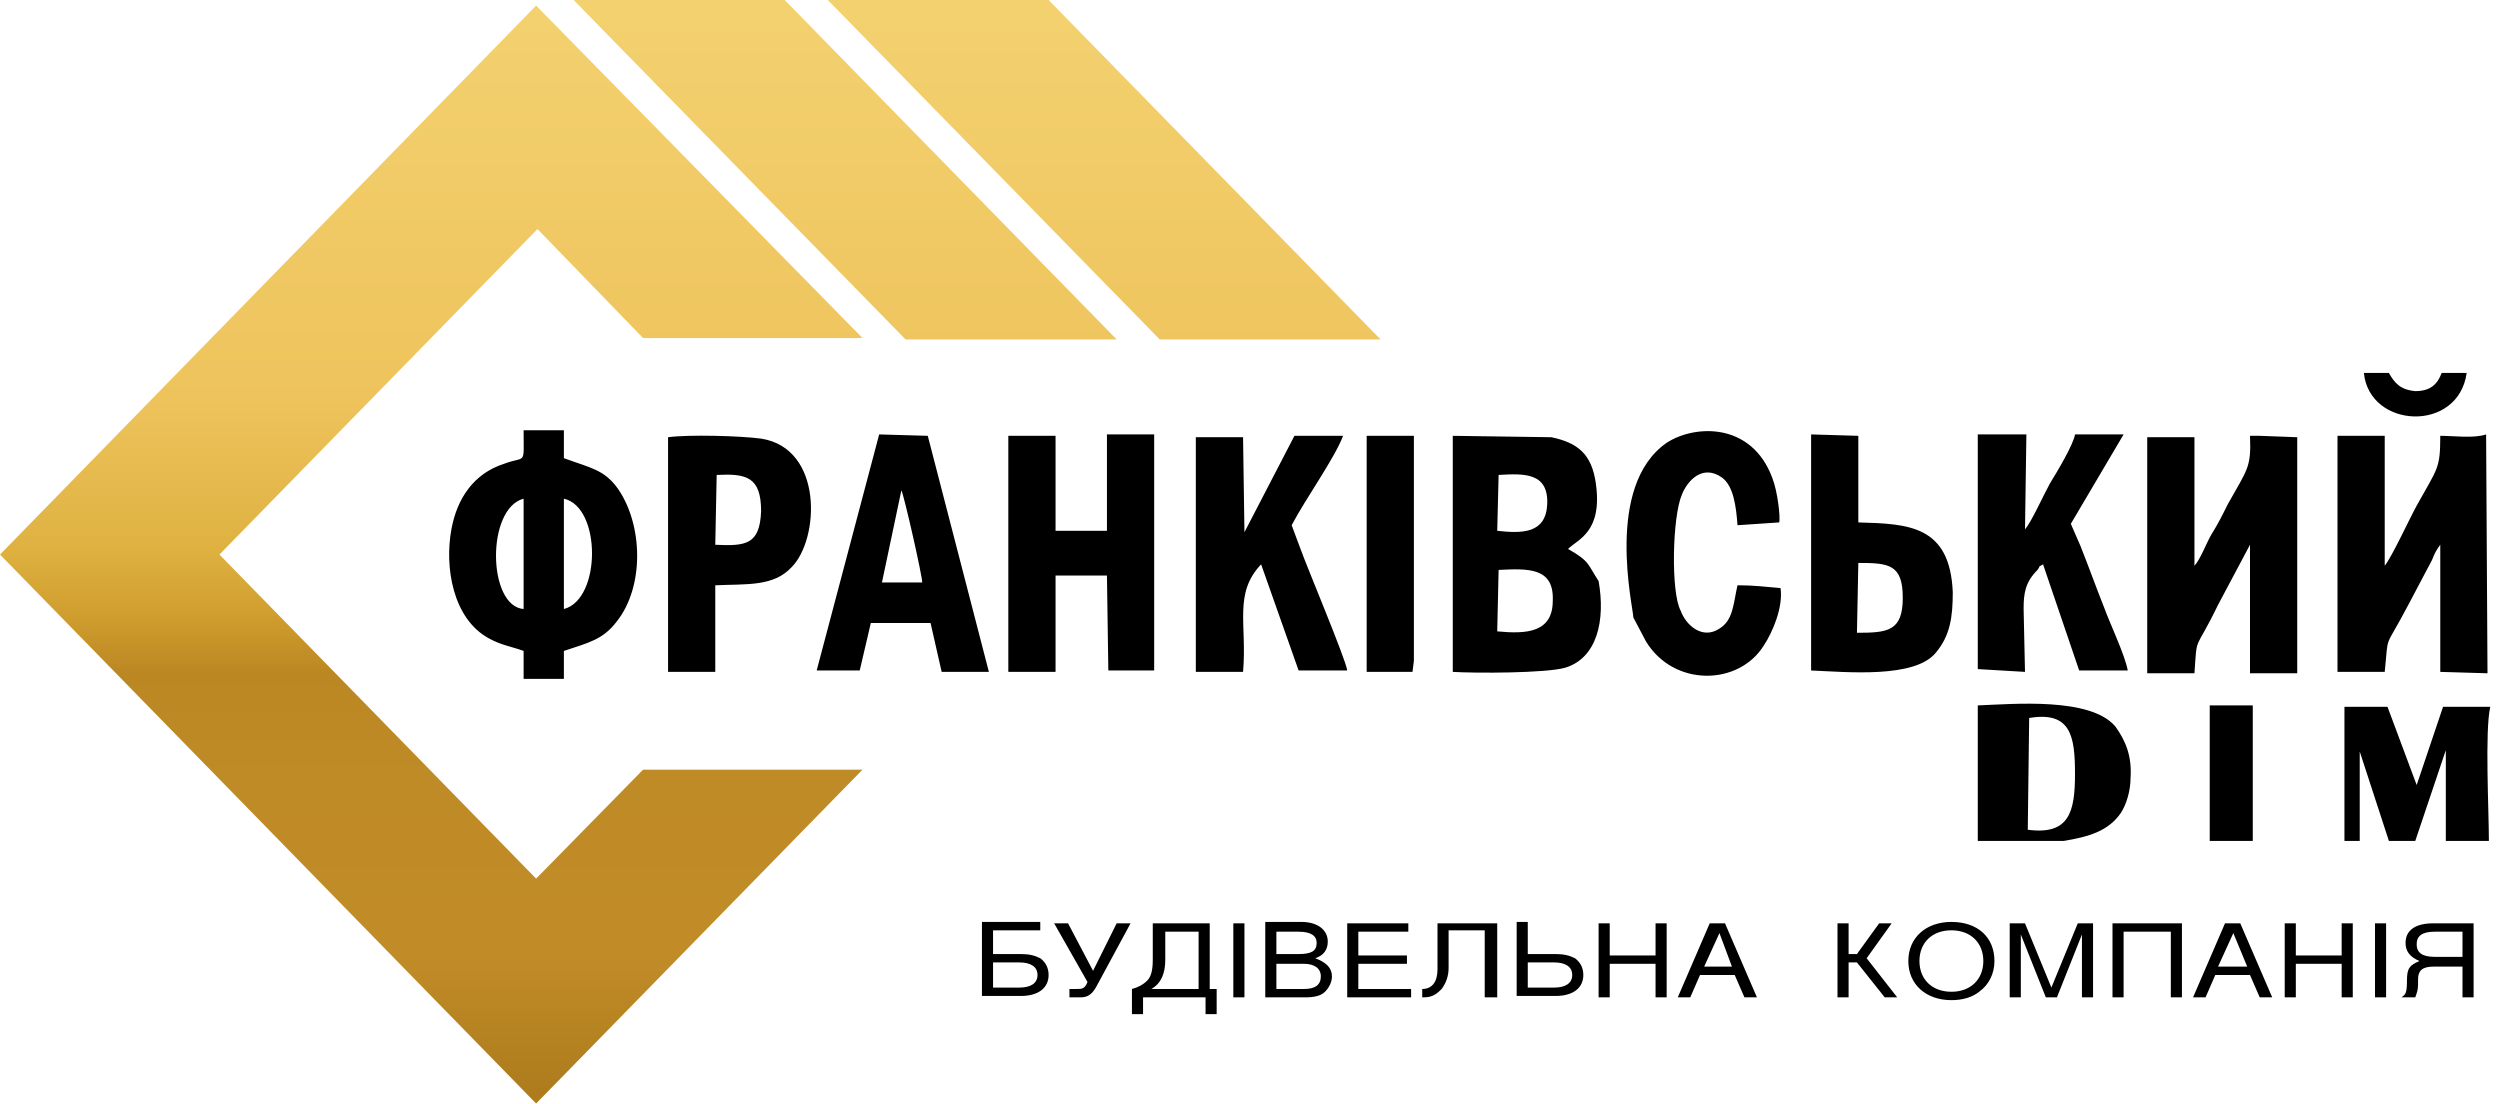 <svg width="256" height="113" viewBox="0 0 256 113" fill="none" xmlns="http://www.w3.org/2000/svg">
<g id="main-logo-side 1" clip-path="url(#clip0_801_3036)">
<path id="Vector" d="M0 56.786L54.898 0.572L88.32 34.615H65.849L55.04 23.458L22.471 56.786L54.898 89.971L65.849 78.814H88.32L54.898 113L0 56.786ZM107.378 0H84.764L118.756 34.758H141.369L107.378 0ZM80.356 0H58.738L92.729 34.758H114.347L80.356 0Z" fill="url(#paint0_linear_801_3036)"/>
<path id="Vector_2" d="M57.742 51.065C61.582 51.923 61.582 61.363 57.742 62.364V51.065ZM226.276 86.109H230.684V72.234H226.276V86.109ZM244.622 38.191H242.062C242.631 43.913 251.733 44.342 252.587 38.191H250.027C249.6 39.335 248.889 40.051 247.324 40.051C245.76 39.908 245.191 39.192 244.622 38.191ZM139.804 68.801H140.8H143.787H144.64L144.782 67.657V45.629V44.628H142.222H139.947V68.801H139.804ZM207.787 73.522C212.053 72.806 212.48 75.381 212.48 79.243C212.48 83.105 211.911 85.537 207.644 84.965L207.787 73.522ZM211.342 86.109C213.902 85.68 215.893 85.108 217.173 83.248C217.742 82.39 218.169 80.96 218.169 79.672C218.311 77.527 217.742 75.953 216.604 74.38C214.044 71.376 206.222 72.091 202.524 72.234V86.109H211.342ZM240.071 86.109H241.636V76.954L244.622 86.109H247.324L250.453 76.811V86.109H254.862C254.862 82.962 254.436 74.809 255.004 72.377H250.169L247.467 80.387L244.48 72.377H240.071V86.109ZM167.253 63.223L168.533 65.654C171.378 70.375 178.062 70.232 180.622 66.084C181.476 64.796 182.613 62.221 182.329 60.219C180.622 60.076 179.627 59.933 177.92 59.933C177.493 61.792 177.493 63.509 176.071 64.367C174.364 65.511 172.658 64.081 172.089 62.508C171.093 60.648 171.236 52.924 172.231 50.635C172.8 49.205 174.364 47.489 176.356 48.919C177.493 49.777 177.778 51.78 177.92 53.782L182.187 53.496C182.329 53.067 182.044 50.349 181.476 48.919C179.342 43.197 173.511 43.483 170.667 45.343C164.267 49.777 167.253 62.221 167.253 63.223ZM190.293 57.644C193.422 57.644 194.844 57.787 194.844 61.22C194.844 64.653 193.28 64.796 190.151 64.796L190.293 57.644ZM199.964 60.648C199.68 53.782 195.413 53.639 190.293 53.496V44.628L185.458 44.485V68.658C189.013 68.801 196.124 69.516 198.258 66.799C199.68 65.082 199.964 63.223 199.964 60.648ZM207.36 68.801L207.218 62.364C207.218 60.791 207.36 59.647 208.64 58.359C209.067 57.787 208.498 58.216 209.209 57.787L212.907 68.658H217.884C217.6 67.085 216.036 63.795 215.467 62.221C214.613 60.076 213.902 58.073 213.049 55.928L212.053 53.639L217.458 44.485H212.48C212.338 45.486 210.631 48.347 209.92 49.491C209.209 50.779 208.071 53.353 207.36 54.211L207.502 44.485H202.524V68.515L207.36 68.801ZM122.453 68.801H127.289C127.716 63.938 126.293 60.791 129.138 57.787L132.978 68.658H137.956C137.813 67.514 133.831 58.073 133.12 56.071L132.267 53.782C133.689 51.065 136.676 46.916 137.529 44.628H132.551L127.431 54.498L127.289 44.771H122.453V68.801ZM103.253 68.801H108.089V58.932H113.351L113.493 68.658H118.187V44.485H113.351V54.354H108.089V44.628H103.253V68.801ZM153.458 58.359C156.444 58.216 159.147 58.073 159.004 61.506C159.004 64.796 156.302 64.939 153.316 64.653L153.458 58.359ZM153.458 48.633C156.018 48.49 158.578 48.347 158.436 51.637C158.293 54.641 155.876 54.641 153.316 54.354L153.458 48.633ZM163.698 59.504C162.56 57.787 162.844 57.501 160.569 56.214C161.564 55.213 164.124 54.498 163.413 49.491C162.987 46.487 161.564 45.343 158.862 44.771L148.764 44.628V68.801C151.04 68.944 158.293 68.944 160.284 68.372C163.556 67.371 164.409 63.509 163.698 59.504ZM231.396 44.628H230.4C230.542 47.918 230.116 48.061 228.124 51.637C227.556 52.781 227.129 53.639 226.418 54.783C225.991 55.499 225.28 57.358 224.711 57.93V44.771H219.876V68.944H224.711C224.996 64.796 224.711 66.942 227.129 61.935L230.4 55.785V68.944H235.236V44.771L231.396 44.628ZM254.578 44.485C253.298 44.914 251.307 44.628 249.884 44.628C249.884 48.061 249.6 47.918 247.467 51.78C246.756 53.067 244.907 57.072 244.196 57.93V44.628H239.36V68.801H244.196C244.622 64.653 244.053 66.799 246.613 61.935L249.031 57.358C249.316 56.643 249.458 56.357 249.884 55.785V68.801L254.72 68.944L254.578 44.485ZM92.302 50.206C92.587 50.779 94.436 58.932 94.436 59.647H90.311L92.302 50.206ZM83.627 68.658H88.035L89.173 63.795H95.289L96.427 68.801H101.262L95.004 44.628L90.027 44.485L83.627 68.658ZM73.387 48.633C76.373 48.49 77.938 48.776 77.938 52.352C77.796 55.785 76.373 55.928 73.244 55.785L73.387 48.633ZM68.409 68.801H73.244V59.933C76.516 59.79 79.218 60.076 81.067 58.073C83.911 55.213 84.338 45.915 77.938 44.914C75.804 44.628 70.542 44.485 68.409 44.771V68.801ZM53.618 62.364C49.92 62.078 49.778 52.066 53.618 51.065V62.364ZM46.222 54.211C45.511 58.073 46.364 63.366 50.062 65.368C51.342 66.084 52.48 66.227 53.618 66.656V69.516H57.742V66.656C60.302 65.797 61.724 65.511 63.147 63.652C65.991 60.076 65.849 53.782 63.289 50.063C61.867 48.061 60.444 47.918 57.742 46.916V44.056H53.618C53.618 47.775 53.902 46.63 51.627 47.489C48.498 48.49 46.791 51.065 46.222 54.211Z" fill="black"/>
<path id="Vector_3" d="M101.689 97.695V95.263H106.524V94.405H100.551V101.986H104.533C106.382 101.986 107.377 101.128 107.377 99.841C107.377 99.125 107.093 98.553 106.524 98.124C105.955 97.838 105.386 97.695 104.533 97.695H101.689ZM101.689 98.553H104.391C105.529 98.553 106.24 98.982 106.24 99.841C106.24 100.699 105.529 101.128 104.391 101.128H101.689V98.553ZM109.511 102.129H110.649C111.36 102.129 111.786 101.843 112.213 101.128L115.769 94.548H114.346L111.929 99.411L109.369 94.548H107.946L111.36 100.556C111.075 101.271 110.791 101.271 110.222 101.271H109.511V102.129ZM123.449 102.129V103.846H124.586V101.271H123.875V94.548H118.044V98.267C118.044 99.268 117.902 99.984 117.475 100.413C117.049 100.842 116.48 101.128 115.911 101.271V103.846H117.049V102.129H123.449ZM122.737 101.271H117.902C118.897 100.699 119.324 99.697 119.324 98.267V95.406H122.737V101.271ZM127.431 94.548H126.293V102.129H127.431V94.548ZM129.564 102.129H133.689C134.542 102.129 135.253 101.986 135.68 101.557C136.106 101.128 136.391 100.556 136.391 99.984C136.391 99.125 135.822 98.553 134.684 98.124C135.537 97.838 135.964 97.266 135.964 96.408C135.964 95.263 134.969 94.405 133.262 94.405H129.564V102.129ZM130.702 97.838V95.406H132.977C134.257 95.406 134.826 95.835 134.826 96.551C134.826 97.409 134.257 97.695 132.977 97.695H130.702V97.838ZM130.702 101.271V98.696H133.546C134.542 98.696 135.253 99.125 135.253 99.984C135.253 100.842 134.684 101.271 133.546 101.271H130.702ZM139.093 98.696H144.071V97.838H139.093V95.406H144.213V94.548H137.955V102.129H144.497V101.271H139.093V98.696ZM152.177 102.129H153.315V94.548H147.2V99.268C147.2 100.556 146.631 101.271 145.635 101.271V102.129H145.777C146.631 102.129 147.057 101.843 147.626 101.271C148.053 100.699 148.337 99.984 148.337 99.125V95.263H152.035V102.129H152.177ZM156.444 97.695V94.405H155.306V101.986H159.289C161.137 101.986 162.133 101.128 162.133 99.841C162.133 99.125 161.849 98.553 161.28 98.124C160.711 97.838 160.142 97.695 159.289 97.695H156.444ZM156.444 98.553H159.146C160.284 98.553 160.995 98.982 160.995 99.841C160.995 100.699 160.284 101.128 159.146 101.128H156.444V98.553ZM169.529 98.696V102.129H170.666V94.548H169.529V97.838H164.835V94.548H163.697V102.129H164.835V98.696H169.529ZM177.635 99.841L178.631 102.129H179.911L176.64 94.548H175.075L171.804 102.129H173.084L174.08 99.841H177.635ZM177.351 98.982H174.506L176.071 95.549L177.351 98.982ZM188.16 102.129H189.297V98.553H190.151L192.995 102.129H194.275L191.146 98.124L193.706 94.548H192.426L190.151 97.695H189.297V94.548H188.16V102.129ZM199.822 94.405C197.262 94.405 195.413 95.978 195.413 98.41C195.413 100.842 197.262 102.415 199.822 102.415C200.96 102.415 201.955 102.129 202.666 101.557C203.662 100.842 204.231 99.697 204.231 98.41C204.231 95.978 202.524 94.405 199.822 94.405ZM199.822 95.263C201.813 95.263 203.093 96.551 203.093 98.41C203.093 100.27 201.813 101.557 199.822 101.557C197.831 101.557 196.551 100.27 196.551 98.41C196.551 96.551 197.831 95.263 199.822 95.263ZM210.631 102.129L213.191 95.692V102.129H214.329V94.548H212.764L210.062 101.128L207.36 94.548H205.795V102.129H206.933V95.692L209.493 102.129H210.631ZM217.6 95.406H222.293V102.129H223.431V94.548H216.32V102.129H217.457V95.406H217.6ZM230.4 99.841L231.395 102.129H232.675L229.404 94.548H227.84L224.569 102.129H225.849L226.844 99.841H230.4ZM230.115 98.982H227.129L228.693 95.549L230.115 98.982ZM239.786 98.696V102.129H240.924V94.548H239.786V97.838H235.093V94.548H233.955V102.129H235.093V98.696H239.786ZM244.337 94.548H243.2V102.129H244.337V94.548ZM252.16 98.839V102.129H253.297V94.548H249.173C247.324 94.548 246.329 95.263 246.329 96.551C246.329 97.409 246.755 97.981 247.751 98.41C246.755 98.839 246.471 99.125 246.471 100.413C246.471 101.7 246.329 101.843 245.902 102.129H247.324C247.466 101.7 247.609 101.414 247.609 100.842V100.556C247.609 100.413 247.609 100.27 247.609 100.27C247.609 99.411 248.035 98.982 249.173 98.982H252.16V98.839ZM252.16 97.981H249.315C248.035 97.981 247.466 97.552 247.466 96.694C247.466 95.835 248.035 95.406 249.315 95.406H252.16V97.981Z" fill="black"/>
</g>
<defs>
<linearGradient id="paint0_linear_801_3036" x1="70.642" y1="111.863" x2="70.642" y2="1.13" gradientUnits="userSpaceOnUse">
<stop stop-color="#AE7C1D"/>
<stop offset="0.129" stop-color="#C18C28"/>
<stop offset="0.29" stop-color="#BF8B26"/>
<stop offset="0.388" stop-color="#BB8723"/>
<stop offset="0.439" stop-color="#CF9D2E"/>
<stop offset="0.502" stop-color="#DEB141"/>
<stop offset="0.639" stop-color="#EEC35C"/>
<stop offset="1" stop-color="#F3D16F"/>
</linearGradient>
<clipPath id="clip0_801_3036">
<rect width="256" height="113" fill="white"/>
</clipPath>
</defs>
</svg>
